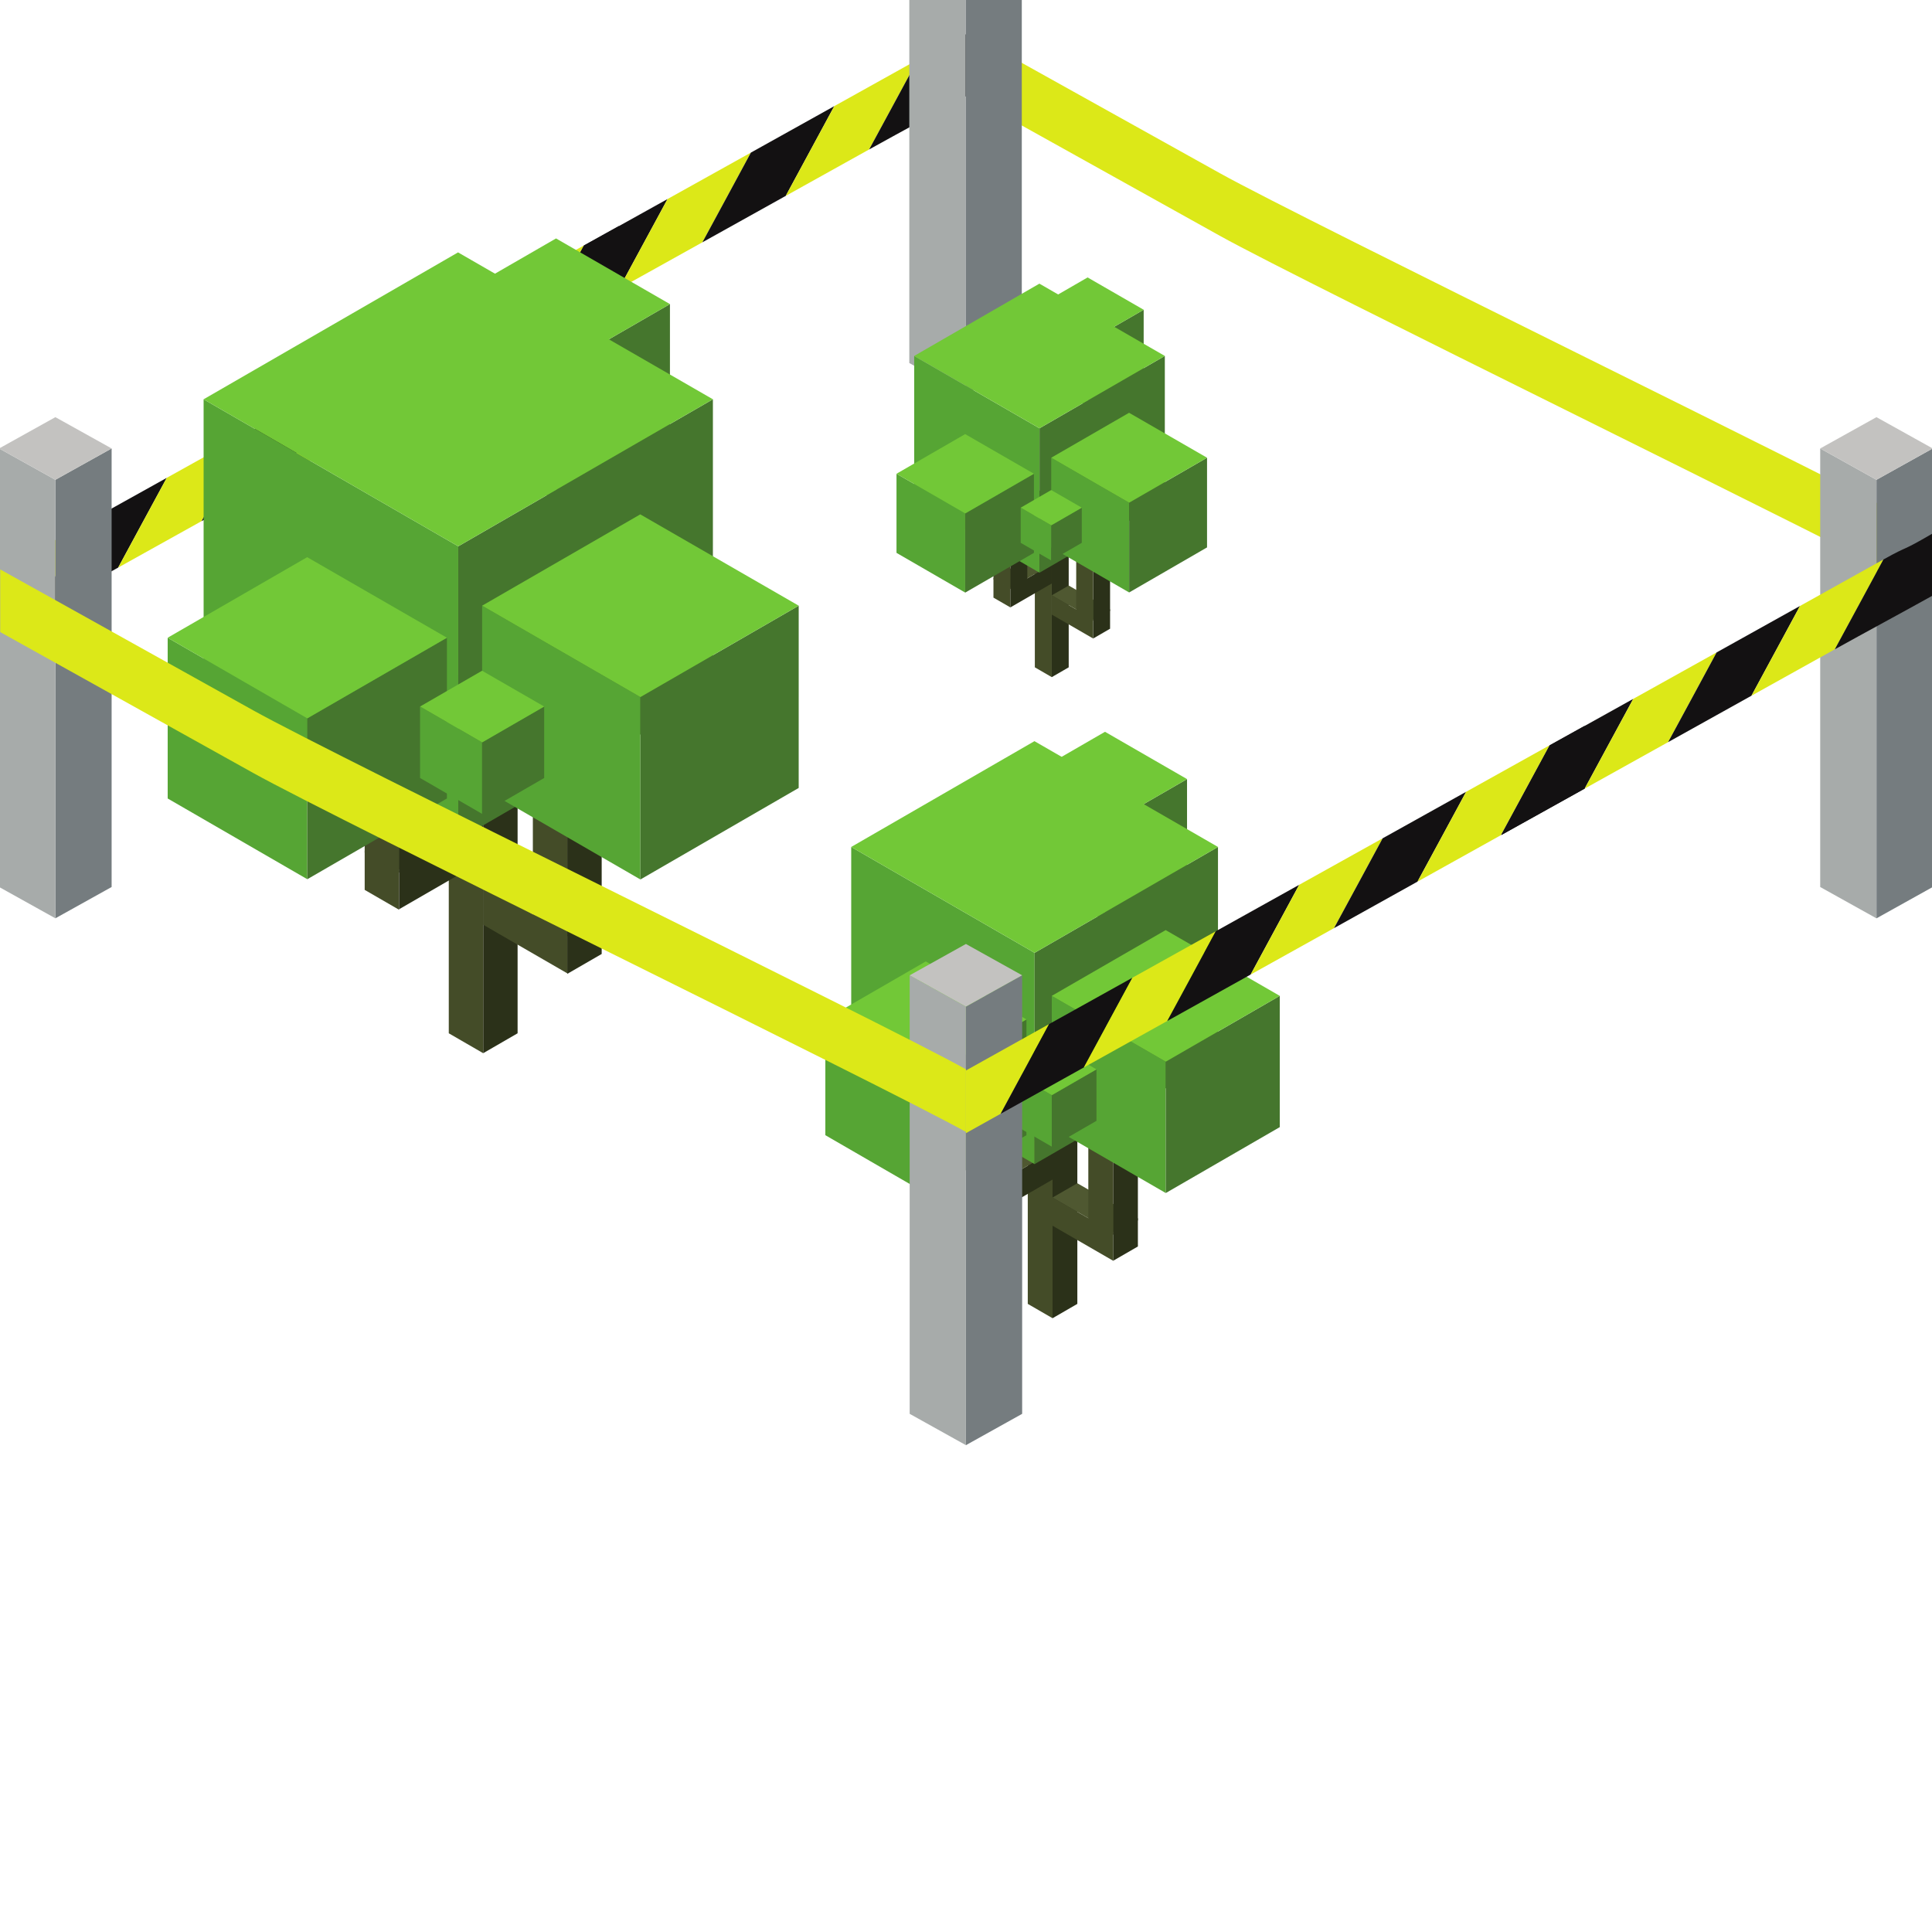 <?xml version="1.0" encoding="UTF-8" standalone="no"?>
<!-- Created with Inkscape (http://www.inkscape.org/) -->

<svg
   xmlns:dc="http://purl.org/dc/elements/1.1/"
   xmlns:cc="http://creativecommons.org/ns#"
   xmlns:rdf="http://www.w3.org/1999/02/22-rdf-syntax-ns#"
   xmlns:svg="http://www.w3.org/2000/svg"
   xmlns="http://www.w3.org/2000/svg"
   xmlns:sodipodi="http://sodipodi.sourceforge.net/DTD/sodipodi-0.dtd"
   xmlns:inkscape="http://www.inkscape.org/namespaces/inkscape"
   id="svg6214"
   height="205"
   width="205"
   version="1.1"
   inkscape:version="0.48.5 r10040"
   sodipodi:docname="grass_2.svg">
  <defs
     id="defs107" />
  <sodipodi:namedview
     pagecolor="#ffffff"
     bordercolor="#666666"
     borderopacity="1"
     objecttolerance="10"
     gridtolerance="10"
     guidetolerance="10"
     inkscape:pageopacity="0"
     inkscape:pageshadow="2"
     inkscape:window-width="636"
     inkscape:window-height="1041"
     id="namedview105"
     showgrid="false"
     inkscape:zoom="1.7940591"
     inkscape:cx="89.996562"
     inkscape:cy="184.29713"
     inkscape:window-x="1280"
     inkscape:window-y="18"
     inkscape:window-maximized="0"
     inkscape:current-layer="svg6214" />
  <g
     id="g10878"
     transform="matrix(0.212,0,0,0.212,-5.483,-529.213)">
    <g
       id="g10835">
      <path
         id="path10837"
         style="fill:#dce818;fill-opacity:1;fill-rule:evenodd;stroke:none"
         d="m 25.977,2781.902 c 13.844,-7.725 27.715,-15.466 41.615,-23.223 -4.024,7.501 -8.112,15.002 -12.137,22.471 -4.024,7.469 -8.112,14.97 -12.107,22.423 -5.823,3.247 -11.613,6.477 -17.372,9.692 0.002,-5.23 0.002,-10.46 0.002,-15.674 0,-5.23 0,-10.46 0,-15.69 l 0,0"
         inkscape:connector-curvature="0" />
      <path
         id="path10839"
         style="fill:#131112;fill-opacity:1;fill-rule:evenodd;stroke:none"
         d="m 67.592,2758.679 c 13.913,-7.725 27.789,-15.466 41.725,-23.223 -4.062,7.485 -8.15,15.002 -12.174,22.471 -4.026,7.469 -8.114,14.97 -12.139,22.439 -13.911,7.741 -27.787,15.482 -41.657,23.207 3.995,-7.453 8.083,-14.954 12.107,-22.423 4.026,-7.469 8.114,-14.97 12.137,-22.471 l 0,0"
         inkscape:connector-curvature="0" />
      <path
         id="path10841"
         style="fill:#dce818;fill-opacity:1;fill-rule:evenodd;stroke:none"
         d="m 109.317,2735.457 c 13.9,-7.741 27.8,-15.482 41.713,-23.239 -4.062,7.485 -8.137,15.002 -12.137,22.471 -4.013,7.469 -8.125,14.97 -12.15,22.439 -13.937,7.757 -27.837,15.498 -41.738,23.238 4.026,-7.469 8.114,-14.97 12.139,-22.439 4.024,-7.469 8.112,-14.986 12.174,-22.471 l 0,0"
         inkscape:connector-curvature="0" />
      <path
         id="path10843"
         style="fill:#131112;fill-opacity:1;fill-rule:evenodd;stroke:none"
         d="m 151.03,2712.218 c 13.9,-7.741 27.813,-15.498 41.737,-23.255 -4.05,7.485 -8.136,15.018 -12.161,22.487 -4.026,7.469 -8.114,14.97 -12.137,22.439 -13.938,7.757 -27.813,15.498 -41.725,23.239 4.026,-7.469 8.137,-14.97 12.15,-22.439 4,-7.469 8.075,-14.986 12.137,-22.471 l 0,0"
         inkscape:connector-curvature="0" />
      <path
         id="path10845"
         style="fill:#dce818;fill-opacity:1;fill-rule:evenodd;stroke:none"
         d="m 192.767,2688.964 c 13.913,-7.757 27.851,-15.498 41.775,-23.271 -4.05,7.501 -8.125,15.018 -12.161,22.487 -4.038,7.485 -8.15,14.986 -12.176,22.471 -13.937,7.757 -27.837,15.498 -41.737,23.238 4.024,-7.469 8.112,-14.97 12.137,-22.439 4.026,-7.469 8.112,-15.002 12.161,-22.487 l 0,0"
         inkscape:connector-curvature="0" />
      <path
         id="path10847"
         style="fill:#131112;fill-opacity:1;fill-rule:evenodd;stroke:none"
         d="m 234.542,2665.693 c 13.913,-7.757 27.851,-15.498 41.788,-23.287 -4.062,7.517 -8.15,15.034 -12.174,22.503 -4.026,7.485 -8.137,15.002 -12.176,22.471 -13.926,7.773 -27.837,15.514 -41.775,23.271 4.026,-7.485 8.137,-14.986 12.176,-22.471 4.037,-7.469 8.112,-14.986 12.161,-22.487 l 0,0"
         inkscape:connector-curvature="0" />
      <path
         id="path10849"
         style="fill:#dce818;fill-opacity:1;fill-rule:evenodd;stroke:none"
         d="m 276.33,2642.407 c 13.9,-7.741 27.838,-15.514 41.801,-23.287 -4.088,7.517 -8.176,15.034 -12.201,22.519 -4.024,7.469 -8.112,14.986 -12.174,22.471 -13.926,7.773 -27.837,15.514 -41.775,23.27 4.038,-7.469 8.15,-14.986 12.176,-22.471 4.024,-7.469 8.112,-14.986 12.174,-22.503 l 0,0"
         inkscape:connector-curvature="0" />
      <path
         id="path10851"
         style="fill:#131112;fill-opacity:1;fill-rule:evenodd;stroke:none"
         d="m 318.13,2619.12 c 5.825,-3.247 11.675,-6.493 17.537,-9.74 0,5.246 0,10.476 0,15.722 0,5.23 0,10.46 0,15.706 -14.001,7.773 -27.976,15.546 -41.913,23.303 4.062,-7.485 8.15,-15.002 12.174,-22.471 4.026,-7.485 8.114,-15.002 12.201,-22.519 l 0,0"
         inkscape:connector-curvature="0" />
    </g>
    <g
       transform="translate(250.663,-139.559)"
       id="g10825">
      <path
         inkscape:connector-curvature="0"
         d="m 67.592,2758.679 c 13.913,-7.725 27.789,-15.466 41.725,-23.223 -4.062,7.485 -8.15,15.002 -12.174,22.471 -4.026,7.469 -8.114,14.97 -12.139,22.439 -13.911,7.741 -27.787,15.482 -41.657,23.207 3.995,-7.453 8.083,-14.954 12.107,-22.423 4.026,-7.469 8.114,-14.97 12.137,-22.471 l 0,0"
         style="fill:#131112;fill-opacity:1;fill-rule:evenodd;stroke:none"
         id="path8541-7" />
      <path
         inkscape:connector-curvature="0"
         d="m 109.317,2735.457 c 13.9,-7.741 27.8,-15.482 41.713,-23.239 -4.062,7.485 -8.137,15.002 -12.137,22.471 -4.013,7.469 -8.125,14.97 -12.15,22.439 -13.937,7.757 -27.837,15.498 -41.738,23.238 4.026,-7.469 8.114,-14.97 12.139,-22.439 4.024,-7.469 8.112,-14.986 12.174,-22.471 l 0,0"
         style="fill:#dce818;fill-opacity:1;fill-rule:evenodd;stroke:none"
         id="path8543-0" />
      <path
         inkscape:connector-curvature="0"
         d="m 151.03,2712.218 c 13.9,-7.741 27.813,-15.498 41.737,-23.255 -4.05,7.485 -8.136,15.018 -12.161,22.487 -4.026,7.469 -8.114,14.97 -12.137,22.439 -13.938,7.757 -27.813,15.498 -41.725,23.239 4.026,-7.469 8.137,-14.97 12.15,-22.439 4,-7.469 8.075,-14.986 12.137,-22.471 l 0,0"
         style="fill:#131112;fill-opacity:1;fill-rule:evenodd;stroke:none"
         id="path8545-9" />
      <path
         inkscape:connector-curvature="0"
         d="m 192.767,2688.964 c 13.913,-7.757 27.851,-15.498 41.775,-23.271 -4.05,7.501 -8.125,15.018 -12.161,22.487 -4.038,7.485 -8.15,14.986 -12.176,22.471 -13.937,7.757 -27.837,15.498 -41.737,23.238 4.024,-7.469 8.112,-14.97 12.137,-22.439 4.026,-7.469 8.112,-15.002 12.161,-22.487 l 0,0"
         style="fill:#dce818;fill-opacity:1;fill-rule:evenodd;stroke:none"
         id="path8547-3" />
      <path
         sodipodi:nodetypes="ccccccc"
         inkscape:connector-curvature="0"
         d="m 234.542,2665.693 c 13.913,-7.757 7.652,-3.113 24.759,-13.113 -0.289,8.843 0.183,19.5 -0.023,31.114 -13.926,7.773 -35.135,19.2 -49.073,26.957 4.026,-7.485 8.137,-14.986 12.176,-22.471 4.037,-7.469 8.112,-14.986 12.161,-22.487 l 0,0"
         style="fill:#131112;fill-opacity:1;fill-rule:evenodd;stroke:none"
         id="path8549-6" />
    </g>
  </g>
  <path
     inkscape:connector-curvature="0"
     d="m 102.606,3.43 c 8.945,4.983 17.894,9.97 26.843,14.953 8.949,4.983 66.665,33.098 75.625,38.085 0,1.108 -4.3e-4,2.217 -4.3e-4,3.325 0,1.105 0,2.214 0,3.322 -8.96,-4.987 -66.674,-33.105 -75.624,-38.088 -8.949,-4.983 -17.903,-9.97 -26.841,-14.949 0,-1.109 -0.001,-2.217 -0.001,-3.322 -6.4e-4,-1.108 -0.002,-2.217 -0.002,-3.325 l 0,0"
     style="fill:#dce818;fill-opacity:1;fill-rule:evenodd;stroke:none"
     id="path8555-2"
     sodipodi:nodetypes="cccscccccc" />
  <path
     inkscape:connector-curvature="0"
     d="m 102.453,-4.689 -3.4e-4,46.533 5.968,-3.325 0,-46.529 -5.967,3.322 0,0"
     style="fill:#757c7f;fill-opacity:1;fill-rule:evenodd;stroke:none"
     id="path8521-0" />
  <path
     inkscape:connector-curvature="0"
     d="m 96.485,-8.011 5.968,3.322 -3.4e-4,46.533 -5.968,-3.325 0,-46.529"
     style="fill:#a7abaa;fill-opacity:1;fill-rule:evenodd;stroke:none"
     id="path8523-6" />
  <path
     inkscape:connector-curvature="0"
     d="m 102.453,-11.336 5.967,3.325 -5.967,3.322 -5.968,-3.322 5.968,-3.325 0,0"
     style="fill:#c3c2c0;fill-opacity:1;fill-rule:evenodd;stroke:none"
     id="path8525-2" />
  <path
     id="path5312"
     d="m 114.314,111.368 0,26.984 -2.63,1.521 0,-26.989 2.63,-1.516"
     inkscape:connector-curvature="0"
     style="fill:#2b3119;fill-rule:nonzero" />
  <path
     id="path5314"
     d="m 109.054,111.368 0,26.984 2.63,1.521 0,-26.989 -2.63,-1.516"
     inkscape:connector-curvature="0"
     style="fill:#444c28;fill-rule:nonzero" />
  <path
     id="path5316"
     d="m 109.054,111.368 2.631,-1.518 2.629,1.518 -2.63,1.516 -2.63,-1.516"
     inkscape:connector-curvature="0"
     style="fill:#4f5831;fill-rule:nonzero" />
  <path
     id="path5318"
     d="m 120.739,129.268 0,2.993 -2.63,1.521 0,-2.995 2.63,-1.519"
     inkscape:connector-curvature="0"
     style="fill:#2b3119;fill-rule:nonzero" />
  <path
     id="path5320"
     d="m 111.684,127.068 0.001,2.993 6.424,3.712 0,-2.995 -6.425,-3.71"
     inkscape:connector-curvature="0"
     style="fill:#444c28;fill-rule:nonzero" />
  <path
     id="path5322"
     d="m 111.684,127.068 2.631,-1.516 6.424,3.708 -2.63,1.519 -6.425,-3.71"
     inkscape:connector-curvature="0"
     style="fill:#4f5831;fill-rule:nonzero" />
  <path
     id="path5324"
     d="m 120.739,121.668 0,7.824 -2.63,1.52 0,-7.825 2.63,-1.519"
     inkscape:connector-curvature="0"
     style="fill:#2b3119;fill-rule:nonzero" />
  <path
     id="path5326"
     d="m 115.479,121.668 0,7.824 2.63,1.52 0,-7.825 -2.63,-1.519"
     inkscape:connector-curvature="0"
     style="fill:#444c28;fill-rule:nonzero" />
  <path
     id="path5328"
     d="m 115.479,121.668 2.631,-1.516 2.629,1.516 -2.63,1.519 -2.63,-1.519"
     inkscape:connector-curvature="0"
     style="fill:#4f5831;fill-rule:nonzero" />
  <path
     id="path5330"
     d="m 102.629,124.368 0,2.993 2.63,1.52 0,-2.994 -2.63,-1.519"
     inkscape:connector-curvature="0"
     style="fill:#444c28;fill-rule:nonzero" />
  <path
     id="path5332"
     d="m 111.684,122.168 0,2.993 -6.425,3.711 0,-2.994 6.425,-3.71"
     inkscape:connector-curvature="0"
     style="fill:#2b3119;fill-rule:nonzero" />
  <path
     id="path5334"
     d="m 111.684,122.168 -2.632,-1.516 -6.423,3.708 2.63,1.519 6.425,-3.71"
     inkscape:connector-curvature="0"
     style="fill:#4f5831;fill-rule:nonzero" />
  <path
     id="path5336"
     d="m 102.629,118.868 0,5.697 2.63,1.521 0,-5.7 -2.63,-1.519"
     inkscape:connector-curvature="0"
     style="fill:#444c28;fill-rule:nonzero" />
  <path
     id="path5338"
     d="m 107.889,118.868 -0.001,5.697 -2.629,1.521 0,-5.7 2.63,-1.519"
     inkscape:connector-curvature="0"
     style="fill:#2b3119;fill-rule:nonzero" />
  <path
     id="path5340"
     d="m 107.889,118.868 -2.632,-1.516 -2.627,1.516 2.63,1.519 2.63,-1.519"
     inkscape:connector-curvature="0"
     style="fill:#4f5831;fill-rule:nonzero" />
  <path
     id="path5342"
     d="m 108.559,82.668 0.001,10.014 8.697,5.029 0,-10.021 -8.699,-5.021"
     inkscape:connector-curvature="0"
     style="fill:#56a534;fill-rule:nonzero" />
  <path
     id="path5344"
     d="m 125.954,82.668 0,10.014 -8.696,5.029 0,-10.021 8.696,-5.021"
     inkscape:connector-curvature="0"
     style="fill:#45762d;fill-rule:nonzero" />
  <path
     id="path5346"
     d="m 125.954,82.668 -8.704,-5.019 -8.691,5.019 8.699,5.021 8.696,-5.021"
     inkscape:connector-curvature="0"
     style="fill:#72c837;fill-rule:nonzero" />
  <path
     id="path5348"
     d="m 90.32,89.868 10e-4,22.404 19.458,11.25 0,-22.419 -19.459,-11.235"
     inkscape:connector-curvature="0"
     style="fill:#56a534;fill-rule:nonzero" />
  <path
     id="path5350"
     d="m 129.238,89.868 -0.001,22.404 -19.458,11.25 0,-22.419 19.459,-11.235"
     inkscape:connector-curvature="0"
     style="fill:#45762d;fill-rule:nonzero" />
  <path
     id="path5352"
     d="m 129.238,89.868 -19.475,-11.225 -19.442,11.225 19.459,11.235 19.459,-11.235"
     inkscape:connector-curvature="0"
     style="fill:#72c837;fill-rule:nonzero" />
  <path
     id="path5354"
     d="m 87.575,108.168 0,12.284 10.669,6.169 0,-12.292 -10.669,-6.16"
     inkscape:connector-curvature="0"
     style="fill:#56a534;fill-rule:nonzero" />
  <path
     id="path5356"
     d="m 108.914,108.168 -10e-4,12.284 -10.669,6.169 0,-12.292 10.67,-6.16"
     inkscape:connector-curvature="0"
     style="fill:#45762d;fill-rule:nonzero" />
  <path
     id="path5358"
     d="m 108.914,108.168 -10.679,-6.155 -10.66,6.155 10.669,6.16 10.67,-6.16"
     inkscape:connector-curvature="0"
     style="fill:#72c837;fill-rule:nonzero" />
  <path
     id="path5360"
     d="m 111.602,105.668 0,13.928 12.095,6.994 0,-13.938 -12.095,-6.984"
     inkscape:connector-curvature="0"
     style="fill:#56a534;fill-rule:nonzero" />
  <path
     id="path5362"
     d="m 135.793,105.668 0,13.928 -12.096,6.994 0,-13.938 12.096,-6.984"
     inkscape:connector-curvature="0"
     style="fill:#45762d;fill-rule:nonzero" />
  <path
     id="path5364"
     d="m 135.793,105.668 -12.106,-6.978 -12.086,6.978 12.096,6.984 12.096,-6.984"
     inkscape:connector-curvature="0"
     style="fill:#72c837;fill-rule:nonzero" />
  <path
     id="path5366"
     d="m 106.859,113.468 0,5.46 4.742,2.741 0,-5.464 -4.742,-2.737"
     inkscape:connector-curvature="0"
     style="fill:#56a534;fill-rule:nonzero" />
  <path
     id="path5368"
     d="m 116.344,113.468 0,5.46 -4.742,2.741 0,-5.464 4.742,-2.737"
     inkscape:connector-curvature="0"
     style="fill:#45762d;fill-rule:nonzero" />
  <path
     id="path5370"
     d="m 116.344,113.468 -4.746,-2.736 -4.739,2.736 4.742,2.737 4.742,-2.737"
     inkscape:connector-curvature="0"
     style="fill:#72c837;fill-rule:nonzero" />
  <path
     id="path5372"
     d="m 113.398,52.368 0,18.441 -1.798,1.039 0,-18.442 1.798,-1.038"
     inkscape:connector-curvature="0"
     style="fill:#2b3119;fill-rule:nonzero" />
  <path
     id="path5374"
     d="m 109.804,52.368 0,18.441 1.796,1.039 0,-18.442 -1.796,-1.038"
     inkscape:connector-curvature="0"
     style="fill:#444c28;fill-rule:nonzero" />
  <path
     id="path5252"
     d="m 54.921,72.168 0,37.472 -3.651,2.112 0,-37.478 3.651,-2.107"
     inkscape:connector-curvature="0"
     style="fill:#2b3119;fill-rule:nonzero" />
  <path
     id="path5254"
     d="m 47.619,72.168 0,37.472 3.651,2.112 0,-37.478 -3.651,-2.107"
     inkscape:connector-curvature="0"
     style="fill:#444c28;fill-rule:nonzero" />
  <path
     id="path5256"
     d="m 47.619,72.168 3.654,-2.107 3.649,2.107 -3.651,2.107 -3.651,-2.107"
     inkscape:connector-curvature="0"
     style="fill:#4f5831;fill-rule:nonzero" />
  <path
     id="path5258"
     d="m 63.844,97.068 0,4.155 -3.652,2.111 0,-4.157 3.652,-2.109"
     inkscape:connector-curvature="0"
     style="fill:#2b3119;fill-rule:nonzero" />
  <path
     id="path5260"
     d="m 51.27,93.968 0,4.154 8.921,5.155 0,-4.157 -8.921,-5.151"
     inkscape:connector-curvature="0"
     style="fill:#444c28;fill-rule:nonzero" />
  <path
     id="path5262"
     d="m 51.27,93.968 3.655,-2.106 8.919,5.149 -3.652,2.109 -8.921,-5.151"
     inkscape:connector-curvature="0"
     style="fill:#4f5831;fill-rule:nonzero" />
  <path
     id="path5264"
     d="m 63.844,86.368 0,10.865 -3.652,2.11 0,-10.866 3.652,-2.109"
     inkscape:connector-curvature="0"
     style="fill:#2b3119;fill-rule:nonzero" />
  <path
     id="path5266"
     d="m 56.54,86.368 0,10.865 3.651,2.11 0,-10.866 -3.651,-2.109"
     inkscape:connector-curvature="0"
     style="fill:#444c28;fill-rule:nonzero" />
  <path
     id="path5268"
     d="m 56.54,86.368 3.655,-2.106 3.649,2.106 -3.652,2.109 -3.651,-2.109"
     inkscape:connector-curvature="0"
     style="fill:#4f5831;fill-rule:nonzero" />
  <path
     id="path5270"
     d="m 38.696,90.268 0,4.155 3.652,2.111 0,-4.157 -3.652,-2.109"
     inkscape:connector-curvature="0"
     style="fill:#444c28;fill-rule:nonzero" />
  <path
     id="path5272"
     d="m 51.27,87.168 -0.001,4.154 -8.92,5.154 0,-4.157 8.921,-5.15"
     inkscape:connector-curvature="0"
     style="fill:#2b3119;fill-rule:nonzero" />
  <path
     id="path5274"
     d="m 51.27,87.168 -3.655,-2.107 -8.919,5.149 3.652,2.109 8.921,-5.15"
     inkscape:connector-curvature="0"
     style="fill:#4f5831;fill-rule:nonzero" />
  <path
     id="path5276"
     d="m 38.696,82.568 0,7.912 3.652,2.112 0,-7.916 -3.652,-2.109"
     inkscape:connector-curvature="0"
     style="fill:#444c28;fill-rule:nonzero" />
  <path
     id="path5278"
     d="m 46,82.568 0,7.912 -3.651,2.112 0,-7.916 3.651,-2.109"
     inkscape:connector-curvature="0"
     style="fill:#2b3119;fill-rule:nonzero" />
  <path
     id="path5280"
     d="m 46,82.568 -3.655,-2.106 -3.649,2.106 3.652,2.109 3.651,-2.109"
     inkscape:connector-curvature="0"
     style="fill:#4f5831;fill-rule:nonzero" />
  <path
     id="path5282"
     d="m 46.93,32.268 10e-4,13.906 12.076,6.982 0,-13.915 -12.077,-6.974"
     inkscape:connector-curvature="0"
     style="fill:#56a534;fill-rule:nonzero" />
  <path
     id="path5284"
     d="m 71.087,32.268 -0.001,13.906 -12.078,6.982 0,-13.915 12.079,-6.974"
     inkscape:connector-curvature="0"
     style="fill:#45762d;fill-rule:nonzero" />
  <path
     id="path5286"
     d="m 71.087,32.268 -12.088,-6.968 -12.069,6.968 12.077,6.974 12.079,-6.974"
     inkscape:connector-curvature="0"
     style="fill:#72c837;fill-rule:nonzero" />
  <path
     id="path5288"
     d="m 21.604,42.368 0.002,31.11 27.019,15.624 0,-31.134 -27.021,-15.6"
     inkscape:connector-curvature="0"
     style="fill:#56a534;fill-rule:nonzero" />
  <path
     id="path5290"
     d="m 75.645,42.368 -0.002,31.11 -27.017,15.624 0,-31.134 27.02,-15.6"
     inkscape:connector-curvature="0"
     style="fill:#45762d;fill-rule:nonzero" />
  <path
     id="path5292"
     d="m 75.645,42.368 -27.042,-15.588 -26.999,15.588 27.021,15.6 27.02,-15.6"
     inkscape:connector-curvature="0"
     style="fill:#72c837;fill-rule:nonzero" />
  <path
     id="path5294"
     d="m 17.792,67.668 10e-4,17.058 14.815,8.566 0,-17.07 -14.816,-8.554"
     inkscape:connector-curvature="0"
     style="fill:#56a534;fill-rule:nonzero" />
  <path
     id="path5296"
     d="m 47.422,67.668 -0.001,17.058 -14.814,8.566 0,-17.07 14.815,-8.554"
     inkscape:connector-curvature="0"
     style="fill:#45762d;fill-rule:nonzero" />
  <path
     id="path5298"
     d="m 47.422,67.668 -14.828,-8.547 -14.804,8.547 14.816,8.554 14.815,-8.554"
     inkscape:connector-curvature="0"
     style="fill:#72c837;fill-rule:nonzero" />
  <path
     id="path5300"
     d="m 51.156,64.268 0,19.34 16.795,9.711 0,-19.354 -16.795,-9.697"
     inkscape:connector-curvature="0"
     style="fill:#56a534;fill-rule:nonzero" />
  <path
     id="path5302"
     d="m 84.749,64.268 -0.002,19.34 -16.795,9.711 0,-19.354 16.798,-9.697"
     inkscape:connector-curvature="0"
     style="fill:#45762d;fill-rule:nonzero" />
  <path
     id="path5304"
     d="m 84.749,64.268 -16.811,-9.69 -16.782,9.69 16.796,9.697 16.798,-9.697"
     inkscape:connector-curvature="0"
     style="fill:#72c837;fill-rule:nonzero" />
  <path
     id="path5306"
     d="m 44.57,74.968 10e-4,7.582 6.585,3.808 0,-7.588 -6.586,-3.803"
     inkscape:connector-curvature="0"
     style="fill:#56a534;fill-rule:nonzero" />
  <path
     id="path5308"
     d="m 57.742,74.968 0,7.582 -6.585,3.808 0,-7.588 6.585,-3.803"
     inkscape:connector-curvature="0"
     style="fill:#45762d;fill-rule:nonzero" />
  <path
     id="path5310"
     d="m 57.742,74.968 -6.591,-3.799 -6.58,3.799 6.586,3.803 6.585,-3.803"
     inkscape:connector-curvature="0"
     style="fill:#72c837;fill-rule:nonzero" />
  <path
     id="path5376"
     d="m 109.804,52.368 1.798,-1.036 1.796,1.036 -1.798,1.038 -1.796,-1.038"
     inkscape:connector-curvature="0"
     style="fill:#4f5831;fill-rule:nonzero" />
  <path
     id="path5378"
     d="m 117.788,64.668 0,2.044 -1.796,1.04 0,-2.046 1.796,-1.038"
     inkscape:connector-curvature="0"
     style="fill:#2b3119;fill-rule:nonzero" />
  <path
     id="path5380"
     d="m 111.6,63.168 0,2.044 4.391,2.538 0,-2.046 -4.391,-2.535"
     inkscape:connector-curvature="0"
     style="fill:#444c28;fill-rule:nonzero" />
  <path
     id="path5382"
     d="m 111.6,63.168 1.8,-1.036 4.388,2.534 -1.796,1.038 -4.391,-2.535"
     inkscape:connector-curvature="0"
     style="fill:#4f5831;fill-rule:nonzero" />
  <path
     id="path5384"
     d="m 117.788,59.468 0,5.346 -1.796,1.039 0,-5.348 1.796,-1.038"
     inkscape:connector-curvature="0"
     style="fill:#2b3119;fill-rule:nonzero" />
  <path
     id="path5386"
     d="m 114.194,59.468 0,5.346 1.798,1.039 0,-5.348 -1.798,-1.038"
     inkscape:connector-curvature="0"
     style="fill:#444c28;fill-rule:nonzero" />
  <path
     id="path5388"
     d="m 114.194,59.468 1.799,-1.038 1.795,1.038 -1.796,1.038 -1.798,-1.038"
     inkscape:connector-curvature="0"
     style="fill:#4f5831;fill-rule:nonzero" />
  <path
     id="path5390"
     d="m 105.413,61.368 0,2.045 1.798,1.039 0,-2.046 -1.798,-1.038"
     inkscape:connector-curvature="0"
     style="fill:#444c28;fill-rule:nonzero" />
  <path
     id="path5392"
     d="m 111.6,59.868 0,2.045 -4.39,2.536 0,-2.046 4.39,-2.535"
     inkscape:connector-curvature="0"
     style="fill:#2b3119;fill-rule:nonzero" />
  <path
     id="path5394"
     d="m 111.6,59.868 -1.798,-1.036 -4.39,2.534 1.798,1.038 4.39,-2.535"
     inkscape:connector-curvature="0"
     style="fill:#4f5831;fill-rule:nonzero" />
  <path
     id="path5396"
     d="m 105.413,57.568 0,3.894 1.798,1.039 0,-3.895 -1.798,-1.038"
     inkscape:connector-curvature="0"
     style="fill:#444c28;fill-rule:nonzero" />
  <path
     id="path5398"
     d="m 109.008,57.568 0,3.894 -1.798,1.039 0,-3.895 1.798,-1.038"
     inkscape:connector-curvature="0"
     style="fill:#2b3119;fill-rule:nonzero" />
  <path
     id="path5400"
     d="m 109.008,57.568 -1.8,-1.036 -1.795,1.036 1.798,1.038 1.798,-1.038"
     inkscape:connector-curvature="0"
     style="fill:#4f5831;fill-rule:nonzero" />
  <path
     id="path5402"
     d="m 109.465,32.868 0,6.844 5.944,3.436 0,-6.848 -5.944,-3.433"
     inkscape:connector-curvature="0"
     style="fill:#56a534;fill-rule:nonzero" />
  <path
     id="path5404"
     d="m 121.353,32.868 -0.001,6.844 -5.942,3.436 0,-6.848 5.944,-3.433"
     inkscape:connector-curvature="0"
     style="fill:#45762d;fill-rule:nonzero" />
  <path
     id="path5406"
     d="m 121.353,32.868 -5.949,-3.429 -5.939,3.429 5.944,3.433 5.944,-3.433"
     inkscape:connector-curvature="0"
     style="fill:#72c837;fill-rule:nonzero" />
  <path
     id="path5408"
     d="m 97.002,37.768 10e-4,15.31 13.296,7.688 0,-15.321 -13.298,-7.676"
     inkscape:connector-curvature="0"
     style="fill:#56a534;fill-rule:nonzero" />
  <path
     id="path5410"
     d="m 123.597,37.768 -0.001,15.31 -13.296,7.688 0,-15.321 13.298,-7.676"
     inkscape:connector-curvature="0"
     style="fill:#45762d;fill-rule:nonzero" />
  <path
     id="path5412"
     d="m 123.597,37.768 -13.309,-7.671 -13.286,7.671 13.298,7.676 13.298,-7.676"
     inkscape:connector-curvature="0"
     style="fill:#72c837;fill-rule:nonzero" />
  <path
     id="path5414"
     d="m 95.125,50.268 0.001,8.395 7.29,4.215 0,-8.401 -7.291,-4.209"
     inkscape:connector-curvature="0"
     style="fill:#56a534;fill-rule:nonzero" />
  <path
     id="path5416"
     d="m 109.707,50.268 0,8.395 -7.29,4.215 0,-8.401 7.29,-4.209"
     inkscape:connector-curvature="0"
     style="fill:#45762d;fill-rule:nonzero" />
  <path
     id="path5418"
     d="m 109.707,50.268 -7.296,-4.206 -7.285,4.206 7.291,4.209 7.29,-4.209"
     inkscape:connector-curvature="0"
     style="fill:#72c837;fill-rule:nonzero" />
  <path
     id="path5420"
     d="m 111.544,48.568 0,9.516 8.266,4.78 0,-9.524 -8.266,-4.772"
     inkscape:connector-curvature="0"
     style="fill:#56a534;fill-rule:nonzero" />
  <path
     id="path5422"
     d="m 128.077,48.568 -0.001,9.516 -8.265,4.78 0,-9.524 8.266,-4.772"
     inkscape:connector-curvature="0"
     style="fill:#45762d;fill-rule:nonzero" />
  <path
     id="path5424"
     d="m 128.077,48.568 -8.274,-4.769 -8.259,4.769 8.266,4.772 8.266,-4.772"
     inkscape:connector-curvature="0"
     style="fill:#72c837;fill-rule:nonzero" />
  <path
     id="path5426"
     d="m 108.303,53.868 0,3.73 3.241,1.875 0,-3.734 -3.241,-1.871"
     inkscape:connector-curvature="0"
     style="fill:#56a534;fill-rule:nonzero" />
  <path
     id="path5428"
     d="m 114.785,53.868 0,3.73 -3.241,1.875 0,-3.734 3.241,-1.871"
     inkscape:connector-curvature="0"
     style="fill:#45762d;fill-rule:nonzero" />
  <path
     id="path5430"
     d="m 114.785,53.868 -3.244,-1.87 -3.239,1.87 3.241,1.871 3.241,-1.871"
     inkscape:connector-curvature="0"
     style="fill:#72c837;fill-rule:nonzero" />
  <path
     id="path10853"
     style="fill:#757c7f;fill-opacity:1;fill-rule:evenodd;stroke:none"
     d="m 102.491,106.81 -3.4e-4,46.533 5.968,-3.325 0,-46.529 -5.967,3.322 0,0"
     inkscape:connector-curvature="0" />
  <path
     id="path10855"
     style="fill:#a7abaa;fill-opacity:1;fill-rule:evenodd;stroke:none"
     d="m 96.524,103.488 5.968,3.322 -3.4e-4,46.533 -5.968,-3.325 0,-46.529"
     inkscape:connector-curvature="0" />
  <path
     id="path10857"
     style="fill:#c3c2c0;fill-opacity:1;fill-rule:evenodd;stroke:none"
     d="m 102.491,100.162 5.967,3.325 -5.967,3.322 -5.968,-3.322 5.968,-3.325 0,0"
     inkscape:connector-curvature="0" />
  <path
     inkscape:connector-curvature="0"
     d="m 5.876,50.91 -4.24e-4,46.529 5.968,-3.322 0,-46.533 -5.968,3.325 0,0"
     style="fill:#757c7f;fill-opacity:1;fill-rule:evenodd;stroke:none"
     id="path8527-6" />
  <path
     inkscape:connector-curvature="0"
     d="m -0.093,47.585 5.969,3.325 -4.24e-4,46.529 -5.968,-3.322 0,-46.533"
     style="fill:#a7abaa;fill-opacity:1;fill-rule:evenodd;stroke:none"
     id="path8529-1" />
  <path
     inkscape:connector-curvature="0"
     d="m 5.876,44.263 5.968,3.322 -5.968,3.325 -5.969,-3.325 5.969,-3.322 0,0"
     style="fill:#c3c2c0;fill-opacity:1;fill-rule:evenodd;stroke:none"
     id="path8531-8" />
  <path
     inkscape:connector-curvature="0"
     d="m 199.107,50.91 0,46.533 5.969,-3.325 0,-46.533 -5.969,3.325 0,0"
     style="fill:#757c7f;fill-opacity:1;fill-rule:evenodd;stroke:none"
     id="path8533-7" />
  <path
     inkscape:connector-curvature="0"
     d="m 193.138,47.585 5.969,3.325 0,46.533 -5.969,-3.325 0,-46.533"
     style="fill:#a7abaa;fill-opacity:1;fill-rule:evenodd;stroke:none"
     id="path8535-9" />
  <path
     inkscape:connector-curvature="0"
     d="m 199.107,44.263 5.969,3.322 -5.969,3.325 -5.969,-3.325 5.969,-3.322 0,0"
     style="fill:#c3c2c0;fill-opacity:1;fill-rule:evenodd;stroke:none"
     id="path8537-2" />
  <g
     transform="matrix(0.212,0,0,0.212,96.986,-476.176)"
     id="g10895">
    <g
       id="g10897">
      <path
         inkscape:connector-curvature="0"
         d="m 25.977,2781.902 c 13.844,-7.725 27.715,-15.466 41.615,-23.223 -4.024,7.501 -8.112,15.002 -12.137,22.471 -4.024,7.469 -8.112,14.97 -12.107,22.423 -5.823,3.247 -11.613,6.477 -17.372,9.692 0.002,-5.23 0.002,-10.46 0.002,-15.674 0,-5.23 0,-10.46 0,-15.69 l 0,0"
         style="fill:#dce818;fill-opacity:1;fill-rule:evenodd;stroke:none"
         id="path10899" />
      <path
         inkscape:connector-curvature="0"
         d="m 67.592,2758.679 c 13.913,-7.725 27.789,-15.466 41.725,-23.223 -4.062,7.485 -8.15,15.002 -12.174,22.471 -4.026,7.469 -8.114,14.97 -12.139,22.439 -13.911,7.741 -27.787,15.482 -41.657,23.207 3.995,-7.453 8.083,-14.954 12.107,-22.423 4.026,-7.469 8.114,-14.97 12.137,-22.471 l 0,0"
         style="fill:#131112;fill-opacity:1;fill-rule:evenodd;stroke:none"
         id="path10901" />
      <path
         inkscape:connector-curvature="0"
         d="m 109.317,2735.457 c 13.9,-7.741 27.8,-15.482 41.713,-23.239 -4.062,7.485 -8.137,15.002 -12.137,22.471 -4.013,7.469 -8.125,14.97 -12.15,22.439 -13.937,7.757 -27.837,15.498 -41.738,23.238 4.026,-7.469 8.114,-14.97 12.139,-22.439 4.024,-7.469 8.112,-14.986 12.174,-22.471 l 0,0"
         style="fill:#dce818;fill-opacity:1;fill-rule:evenodd;stroke:none"
         id="path10903" />
      <path
         inkscape:connector-curvature="0"
         d="m 151.03,2712.218 c 13.9,-7.741 27.813,-15.498 41.737,-23.255 -4.05,7.485 -8.136,15.018 -12.161,22.487 -4.026,7.469 -8.114,14.97 -12.137,22.439 -13.938,7.757 -27.813,15.498 -41.725,23.239 4.026,-7.469 8.137,-14.97 12.15,-22.439 4,-7.469 8.075,-14.986 12.137,-22.471 l 0,0"
         style="fill:#131112;fill-opacity:1;fill-rule:evenodd;stroke:none"
         id="path10905" />
      <path
         inkscape:connector-curvature="0"
         d="m 192.767,2688.964 c 13.913,-7.757 27.851,-15.498 41.775,-23.271 -4.05,7.501 -8.125,15.018 -12.161,22.487 -4.038,7.485 -8.15,14.986 -12.176,22.471 -13.937,7.757 -27.837,15.498 -41.737,23.238 4.024,-7.469 8.112,-14.97 12.137,-22.439 4.026,-7.469 8.112,-15.002 12.161,-22.487 l 0,0"
         style="fill:#dce818;fill-opacity:1;fill-rule:evenodd;stroke:none"
         id="path10907" />
      <path
         inkscape:connector-curvature="0"
         d="m 234.542,2665.693 c 13.913,-7.757 27.851,-15.498 41.788,-23.287 -4.062,7.517 -8.15,15.034 -12.174,22.503 -4.026,7.485 -8.137,15.002 -12.176,22.471 -13.926,7.773 -27.837,15.514 -41.775,23.271 4.026,-7.485 8.137,-14.986 12.176,-22.471 4.037,-7.469 8.112,-14.986 12.161,-22.487 l 0,0"
         style="fill:#131112;fill-opacity:1;fill-rule:evenodd;stroke:none"
         id="path10909" />
      <path
         inkscape:connector-curvature="0"
         d="m 276.33,2642.407 c 13.9,-7.741 27.838,-15.514 41.801,-23.287 -4.088,7.517 -8.176,15.034 -12.201,22.519 -4.024,7.469 -8.112,14.986 -12.174,22.471 -13.926,7.773 -27.837,15.514 -41.775,23.27 4.038,-7.469 8.15,-14.986 12.176,-22.471 4.024,-7.469 8.112,-14.986 12.174,-22.503 l 0,0"
         style="fill:#dce818;fill-opacity:1;fill-rule:evenodd;stroke:none"
         id="path10911" />
      <path
         inkscape:connector-curvature="0"
         d="m 318.13,2619.12 c 5.825,-3.247 11.675,-6.493 17.537,-9.74 0,5.246 0,10.476 0,15.722 0,5.23 0,10.46 0,15.706 -14.001,7.773 -27.976,15.546 -41.913,23.303 4.062,-7.485 8.15,-15.002 12.174,-22.471 4.026,-7.485 8.114,-15.002 12.201,-22.519 l 0,0"
         style="fill:#131112;fill-opacity:1;fill-rule:evenodd;stroke:none"
         id="path10913" />
    </g>
    <g
       id="g10915"
       transform="translate(250.663,-139.559)">
      <path
         id="path10917"
         style="fill:#131112;fill-opacity:1;fill-rule:evenodd;stroke:none"
         d="m 67.592,2758.679 c 13.913,-7.725 27.789,-15.466 41.725,-23.223 -4.062,7.485 -8.15,15.002 -12.174,22.471 -4.026,7.469 -8.114,14.97 -12.139,22.439 -13.911,7.741 -27.787,15.482 -41.657,23.207 3.995,-7.453 8.083,-14.954 12.107,-22.423 4.026,-7.469 8.114,-14.97 12.137,-22.471 l 0,0"
         inkscape:connector-curvature="0" />
      <path
         id="path10919"
         style="fill:#dce818;fill-opacity:1;fill-rule:evenodd;stroke:none"
         d="m 109.317,2735.457 c 13.9,-7.741 27.8,-15.482 41.713,-23.239 -4.062,7.485 -8.137,15.002 -12.137,22.471 -4.013,7.469 -8.125,14.97 -12.15,22.439 -13.937,7.757 -27.837,15.498 -41.738,23.238 4.026,-7.469 8.114,-14.97 12.139,-22.439 4.024,-7.469 8.112,-14.986 12.174,-22.471 l 0,0"
         inkscape:connector-curvature="0" />
      <path
         id="path10921"
         style="fill:#131112;fill-opacity:1;fill-rule:evenodd;stroke:none"
         d="m 151.03,2712.218 c 13.9,-7.741 27.813,-15.498 41.737,-23.255 -4.05,7.485 -8.136,15.018 -12.161,22.487 -4.026,7.469 -8.114,14.97 -12.137,22.439 -13.938,7.757 -27.813,15.498 -41.725,23.239 4.026,-7.469 8.137,-14.97 12.15,-22.439 4,-7.469 8.075,-14.986 12.137,-22.471 l 0,0"
         inkscape:connector-curvature="0" />
      <path
         id="path10923"
         style="fill:#dce818;fill-opacity:1;fill-rule:evenodd;stroke:none"
         d="m 192.767,2688.964 c 13.913,-7.757 27.851,-15.498 41.775,-23.271 -4.05,7.501 -8.125,15.018 -12.161,22.487 -4.038,7.485 -8.15,14.986 -12.176,22.471 -13.937,7.757 -27.837,15.498 -41.737,23.238 4.024,-7.469 8.112,-14.97 12.137,-22.439 4.026,-7.469 8.112,-15.002 12.161,-22.487 l 0,0"
         inkscape:connector-curvature="0" />
      <path
         id="path10925"
         style="fill:#131112;fill-opacity:1;fill-rule:evenodd;stroke:none"
         d="m 234.542,2665.693 c 13.913,-7.757 7.652,-3.113 24.759,-13.113 -0.289,8.843 0.183,19.5 -0.023,31.114 -13.926,7.773 -35.135,19.2 -49.073,26.957 4.026,-7.485 8.137,-14.986 12.176,-22.471 4.037,-7.469 8.112,-14.986 12.161,-22.487 l 0,0"
         inkscape:connector-curvature="0"
         sodipodi:nodetypes="ccccccc" />
    </g>
  </g>
  <path
     sodipodi:nodetypes="cccscccccc"
     id="path10927"
     style="fill:#dce818;fill-opacity:1;fill-rule:evenodd;stroke:none"
     d="m 0.023,60.42 c 8.945,4.983 17.894,9.97 26.843,14.953 8.949,4.983 66.665,33.098 75.625,38.085 0,1.109 -3.4e-4,2.217 -3.4e-4,3.325 0,1.105 0,2.214 0,3.322 C 93.531,115.118 35.817,87 26.867,82.017 17.919,77.034 8.964,72.047 0.026,67.068 c 0,-1.108 -0.001,-2.217 -0.001,-3.322 -6.36e-4,-1.109 -0.002,-2.217 -0.002,-3.325 l 0,0"
     inkscape:connector-curvature="0" />
</svg>
